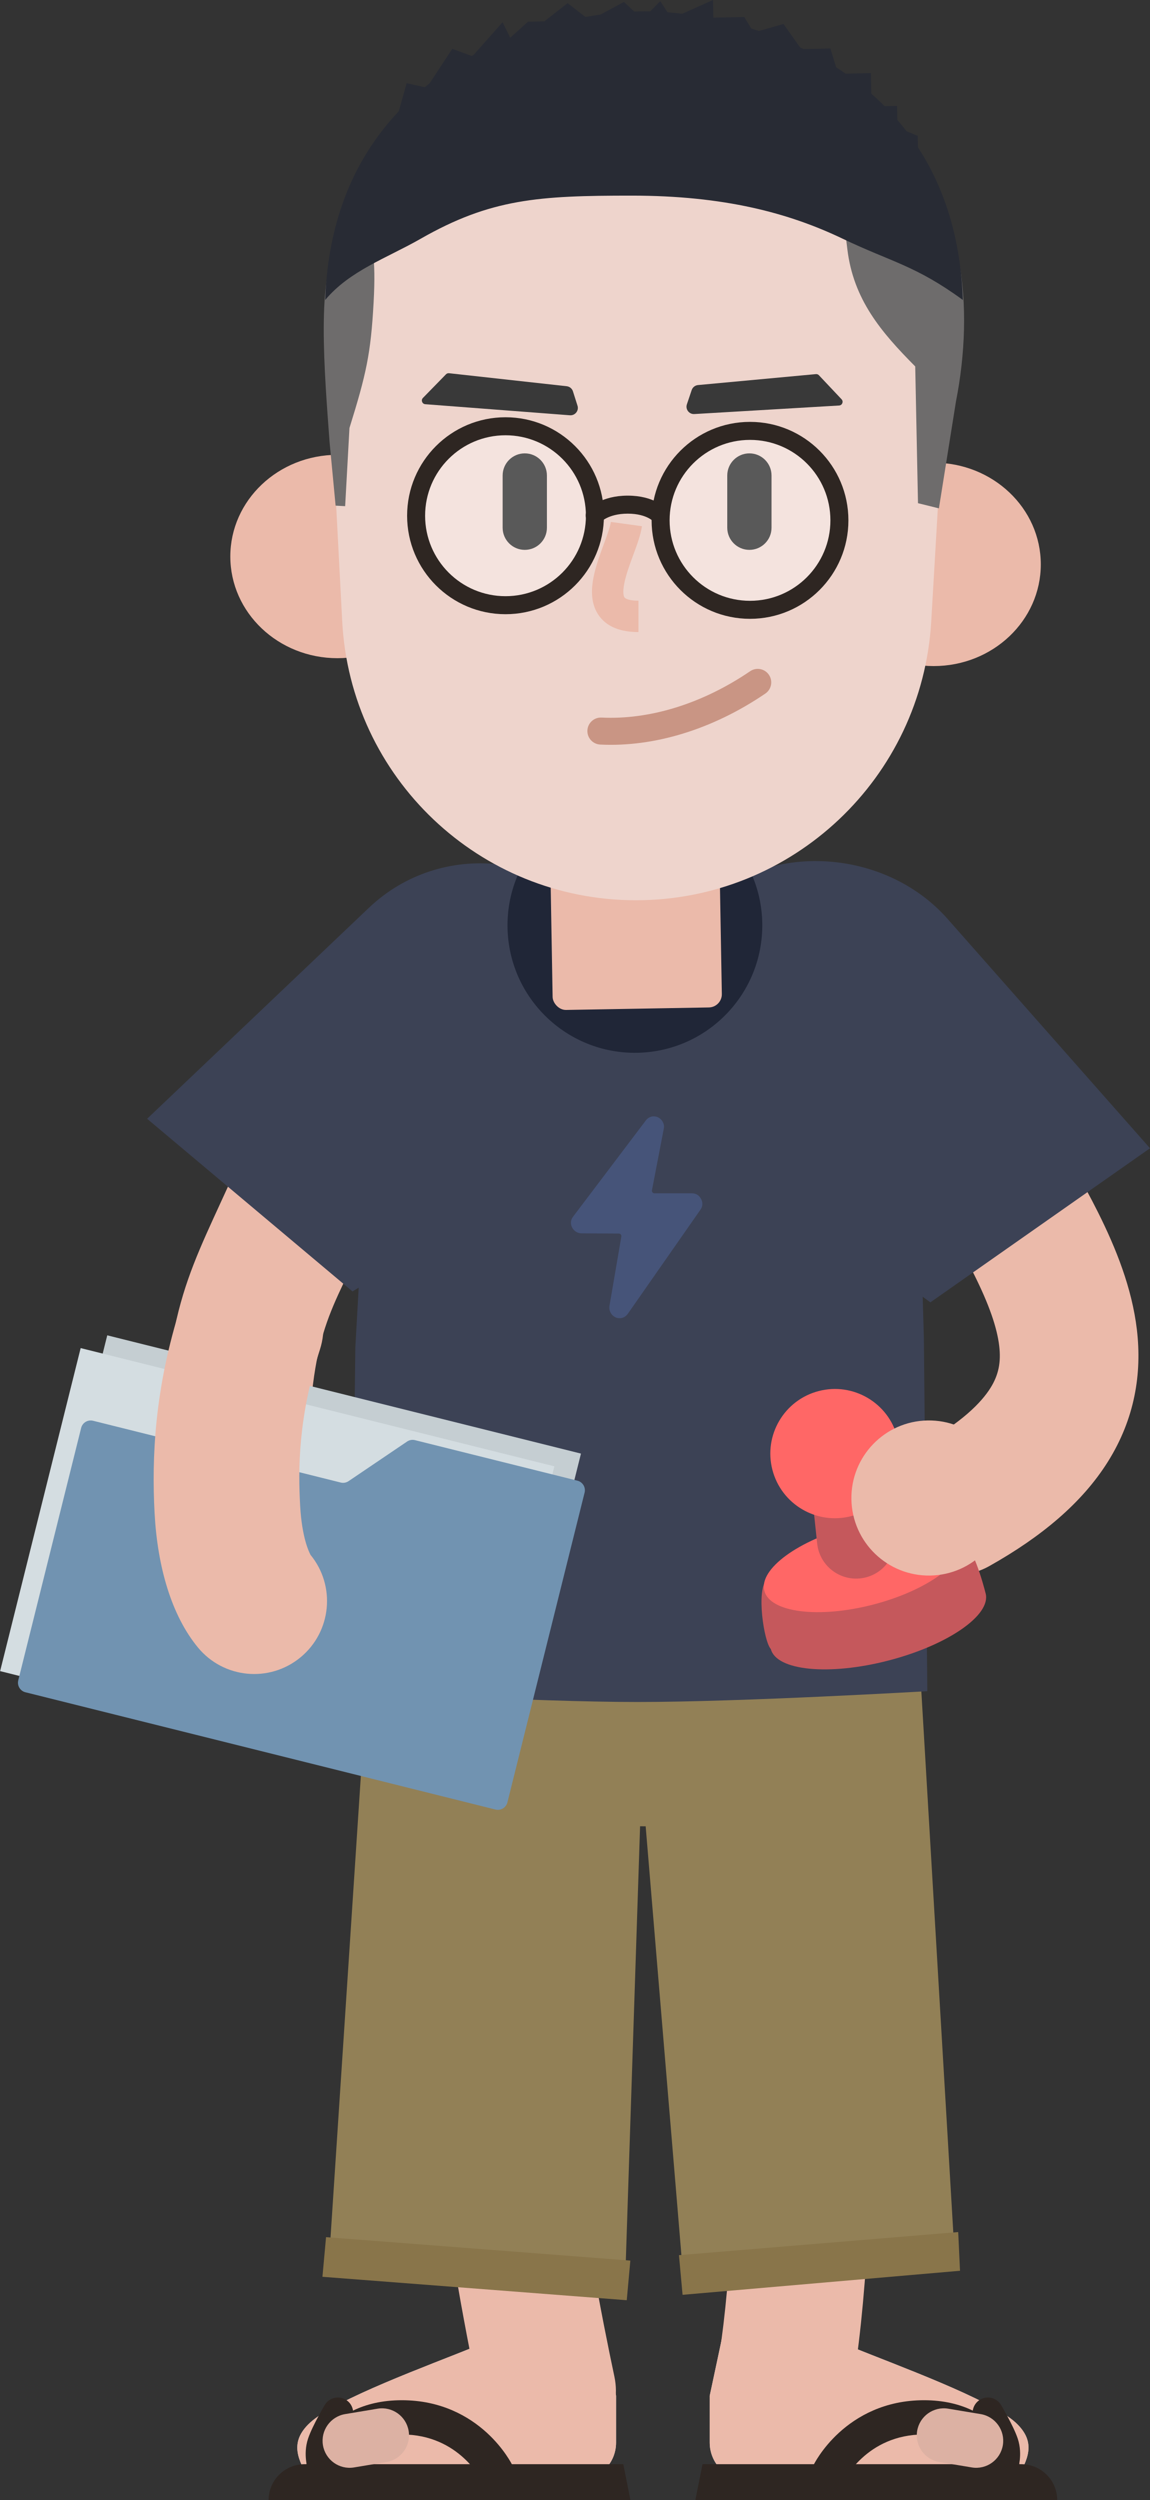 <svg xmlns:xlink="http://www.w3.org/1999/xlink" xmlns="http://www.w3.org/2000/svg" fill="none" viewBox="0 0 1024 2224.74" height="2224.74" width="1024">
	<rect x="0" y="0" width="1024" height="2224.74" fill="#333333" stroke="none"/>
	<desc>
			Created with Pixso.
	</desc>
	<path fill="#C4C4C4" fill-rule="evenodd" d="M276.013 2155.8C298.46 2134.95 382.369 2104.49 421.917 2088.46L527.738 2033.94L548.581 2131.75L548.581 2173.43C548.581 2192.03 533.507 2207.1 514.911 2207.1L276.013 2207.1C265.325 2188.94 257.121 2173.34 276.013 2155.8Z"></path>
	<path fill="#EBBAAA" fill-rule="evenodd" d="M276.013 2155.8C298.46 2134.95 382.369 2104.49 421.917 2088.46L527.738 2033.94L548.581 2131.75L548.581 2173.43C548.581 2192.03 533.507 2207.1 514.911 2207.1L276.013 2207.1C265.325 2188.94 257.121 2173.34 276.013 2155.8Z"></path>
	<path fill="#2E2622" fill-rule="evenodd" d="M239.137 2224.74C239.137 2207.02 253.493 2192.67 271.204 2192.67L554.995 2192.67L561.408 2224.74L239.137 2224.74Z"></path>
	<path fill="#2E2622" fill-rule="evenodd" d="M312.598 2153.9L312.581 2153.94L312.505 2154.06C312.437 2154.19 312.331 2154.37 312.194 2154.61C311.922 2155.07 311.521 2155.76 311.03 2156.63C310.044 2158.36 308.701 2160.75 307.267 2163.43C304.242 2169.09 301.359 2174.97 300.166 2178.55C299.395 2180.86 299.31 2183.52 299.579 2185.95C299.708 2187.11 299.9 2188.06 300.044 2188.66C300.115 2188.97 300.173 2189.16 300.198 2189.26C300.203 2189.27 300.206 2189.29 300.209 2189.29C302.499 2196.39 298.645 2204.04 291.547 2206.4C284.407 2208.79 276.688 2204.92 274.309 2197.79L287.133 2193.51C274.309 2197.79 274.307 2197.79 274.306 2197.77L274.303 2197.77L274.298 2197.76L274.287 2197.72L274.259 2197.63C274.239 2197.58 274.216 2197.5 274.192 2197.42C274.142 2197.26 274.081 2197.07 274.012 2196.83C273.876 2196.36 273.708 2195.74 273.528 2194.98C273.172 2193.47 272.762 2191.42 272.489 2188.97C271.958 2184.19 271.872 2177.23 274.309 2169.92C276.323 2163.88 280.253 2156.13 283.241 2150.57C284.812 2147.64 286.276 2145.02 287.344 2143.15C287.88 2142.2 288.321 2141.43 288.628 2140.9C288.784 2140.64 288.906 2140.44 288.991 2140.29L289.092 2140.12L289.132 2140.05C289.132 2140.05 289.134 2140.05 300.48 2146.75L289.134 2140.05C292.962 2133.56 301.319 2131.41 307.8 2135.24C314.279 2139.07 316.427 2147.43 312.598 2153.9Z"></path>
	<path fill="#2E2622" fill-rule="evenodd" d="M301.338 2203.83C301.342 2203.82 301.343 2203.82 286.435 2200.69C271.528 2197.56 271.531 2197.56 271.531 2197.55L271.536 2197.53L271.544 2197.48L271.564 2197.39C271.581 2197.32 271.6 2197.24 271.621 2197.15C271.664 2196.95 271.722 2196.71 271.792 2196.42C271.933 2195.86 272.134 2195.11 272.401 2194.21C272.937 2192.42 273.753 2189.96 274.943 2187.09C277.308 2181.39 281.225 2173.79 287.499 2166.15C300.426 2150.44 322.479 2135.75 357.784 2135.75C392.809 2135.75 417.571 2150.17 433.382 2164.58C441.224 2171.73 446.875 2178.88 450.598 2184.29C452.466 2187 453.867 2189.31 454.833 2190.99C455.317 2191.84 455.692 2192.53 455.963 2193.06C456.099 2193.31 456.21 2193.52 456.293 2193.7C456.337 2193.78 456.372 2193.86 456.402 2193.91L456.441 2193.99L456.458 2194.02L456.465 2194.04C456.468 2194.05 456.471 2194.05 442.761 2200.69C429.049 2207.33 429.052 2207.33 429.056 2207.34L429.062 2207.34L429.072 2207.38L429.085 2207.39L429.086 2207.39C429.077 2207.38 429.043 2207.31 428.989 2207.22C428.878 2206.99 428.677 2206.62 428.384 2206.11C427.796 2205.08 426.842 2203.51 425.503 2201.56C422.814 2197.64 418.645 2192.37 412.857 2187.09C401.413 2176.66 383.685 2166.22 357.784 2166.22C332.161 2166.22 318.541 2176.38 311.026 2185.52C307.077 2190.32 304.582 2195.14 303.089 2198.75C302.349 2200.55 301.874 2201.97 301.603 2202.89C301.467 2203.35 301.383 2203.67 301.342 2203.83C301.323 2203.91 301.313 2203.96 301.313 2203.96L301.321 2203.91L301.331 2203.88L301.335 2203.85L301.338 2203.83Z"></path>
	<path fill="#DCB1A3" fill-rule="evenodd" d="M287.564 2175.79C285.382 2162.67 294.232 2150.3 307.333 2148.1L336.194 2143.29C349.296 2141.11 361.687 2149.96 363.87 2163.06C366.054 2176.17 357.204 2188.55 344.101 2190.75L315.241 2195.56C302.14 2197.74 289.748 2188.89 287.564 2175.79Z"></path>
	<path fill="#C4C4C4" fill-rule="evenodd" d="M904.523 2155.8C882.076 2134.95 798.169 2104.49 758.619 2088.46L652.799 2033.94L631.955 2131.75L631.955 2173.43C631.955 2192.03 647.03 2207.1 665.625 2207.1L904.523 2207.1C915.212 2188.94 923.415 2173.34 904.523 2155.8Z"></path>
	<path fill="#EBBAAA" fill-rule="evenodd" d="M904.523 2155.8C882.076 2134.95 798.169 2104.49 758.619 2088.46L652.799 2033.94L631.955 2131.75L631.955 2173.43C631.955 2192.03 647.03 2207.1 665.625 2207.1L904.523 2207.1C915.212 2188.94 923.415 2173.34 904.523 2155.8Z"></path>
	<path fill="#2E2622" fill-rule="evenodd" d="M941.4 2224.74C941.4 2207.02 927.044 2192.67 909.333 2192.67L625.542 2192.67L619.128 2224.74L941.4 2224.74Z"></path>
	<path fill="#2E2622" fill-rule="evenodd" d="M867.939 2153.9L867.958 2153.94L868.033 2154.06C868.103 2154.19 868.207 2154.37 868.343 2154.61C868.617 2155.07 869.016 2155.76 869.507 2156.63C870.493 2158.36 871.837 2160.75 873.27 2163.43C876.295 2169.09 879.178 2174.97 880.371 2178.55C881.142 2180.86 881.227 2183.52 880.958 2185.95C880.83 2187.11 880.639 2188.06 880.493 2188.66C880.423 2188.97 880.365 2189.16 880.339 2189.26C880.334 2189.27 880.331 2189.29 880.328 2189.29C878.038 2196.39 881.894 2204.04 888.991 2206.4C896.13 2208.79 903.849 2204.92 906.23 2197.79L893.406 2193.51C906.23 2197.79 906.231 2197.79 906.231 2197.77L906.235 2197.77L906.24 2197.76L906.252 2197.72L906.28 2197.63C906.299 2197.58 906.321 2197.5 906.347 2197.42C906.397 2197.26 906.456 2197.07 906.525 2196.83C906.661 2196.36 906.83 2195.74 907.009 2194.98C907.365 2193.47 907.775 2191.42 908.048 2188.97C908.579 2184.19 908.665 2177.23 906.23 2169.92C904.216 2163.88 900.285 2156.13 897.298 2150.57C895.725 2147.64 894.262 2145.02 893.193 2143.15C892.658 2142.2 892.218 2141.43 891.909 2140.9C891.753 2140.64 891.631 2140.44 891.546 2140.29L891.447 2140.12L891.405 2140.05C891.405 2140.05 891.405 2140.05 880.057 2146.75L891.405 2140.05C887.577 2133.56 879.219 2131.41 872.739 2135.24C866.259 2139.07 864.11 2147.43 867.939 2153.9Z"></path>
	<path fill="#2E2622" fill-rule="evenodd" d="M879.199 2203.83C879.197 2203.82 879.196 2203.82 894.104 2200.69C909.01 2197.56 909.007 2197.56 909.007 2197.55L909.003 2197.53L908.994 2197.48L908.973 2197.39C908.957 2197.32 908.939 2197.24 908.917 2197.15C908.874 2196.95 908.817 2196.71 908.745 2196.42C908.604 2195.86 908.405 2195.11 908.136 2194.21C907.601 2192.42 906.784 2189.96 905.596 2187.09C903.23 2181.39 899.313 2173.79 893.039 2166.15C880.111 2150.44 858.059 2135.75 822.755 2135.75C787.728 2135.75 762.968 2150.17 747.156 2164.58C739.314 2171.73 733.662 2178.88 729.939 2184.29C728.071 2187 726.67 2189.31 725.705 2190.99C725.222 2191.84 724.845 2192.53 724.574 2193.06C724.438 2193.31 724.329 2193.52 724.244 2193.7C724.202 2193.78 724.166 2193.86 724.136 2193.91L724.096 2193.99L724.081 2194.02L724.072 2194.04C724.069 2194.05 724.066 2194.05 737.778 2200.69C751.488 2207.33 751.485 2207.33 751.482 2207.34L751.477 2207.34L751.467 2207.38L751.453 2207.39L751.451 2207.39C751.462 2207.38 751.494 2207.31 751.549 2207.22C751.659 2206.99 751.862 2206.62 752.155 2206.11C752.742 2205.08 753.696 2203.51 755.035 2201.56C757.725 2197.64 761.894 2192.37 767.68 2187.09C779.126 2176.66 796.853 2166.22 822.755 2166.22C848.376 2166.22 861.998 2176.38 869.513 2185.52C873.46 2190.32 875.957 2195.14 877.45 2198.75C878.189 2200.55 878.663 2201.97 878.936 2202.89C879.071 2203.35 879.156 2203.67 879.196 2203.83C879.217 2203.91 879.226 2203.96 879.225 2203.96L879.217 2203.91L879.208 2203.88L879.202 2203.85L879.199 2203.83Z"></path>
	<path fill="#DCB1A3" fill-rule="evenodd" d="M892.972 2175.79C895.156 2162.67 886.305 2150.3 873.203 2148.1L844.343 2143.29C831.24 2141.11 818.85 2149.96 816.666 2163.06C814.482 2176.17 823.333 2188.55 836.435 2190.75L865.295 2195.56C878.397 2197.74 890.788 2188.89 892.972 2175.79Z"></path>
	<path fill="#EBBAAA" fill-rule="evenodd" d="M685.602 1539.82C718.475 1533.02 750.637 1554.16 757.438 1587.03C768.575 1640.85 775.12 1739.3 775.947 1839.89C776.778 1941.14 771.881 2052.09 757.76 2131.52C751.886 2164.57 720.329 2186.6 687.278 2180.73C654.226 2174.84 632.196 2143.29 638.073 2110.25C650.236 2041.81 655.196 1939.63 654.385 1840.9C653.569 1741.51 646.971 1653.12 638.395 1611.65C631.594 1578.78 652.729 1546.62 685.602 1539.82Z"></path>
	<path fill="#EBBAAA" fill-rule="evenodd" d="M458.046 1537.88C425.011 1531.92 393.396 1553.87 387.434 1586.9C370.709 1679.56 375.888 1791.97 387.076 1891.53C398.391 1992.24 416.488 2084.93 428.183 2140.07C435.148 2172.9 467.417 2193.88 500.254 2186.9C533.093 2179.94 554.067 2147.67 547.101 2114.83C535.797 2061.54 518.574 1973.14 507.882 1877.97C497.061 1781.66 493.543 1683.4 507.065 1608.5C513.028 1575.46 491.083 1543.85 458.046 1537.88Z"></path>
	<path fill="#928056" fill-rule="evenodd" d="M326.309 1504.43L573.914 1504.43L556.637 2030.32L293.832 1998.16L326.309 1504.43Z"></path>
	<path fill="#89754A" fill-rule="evenodd" d="M287.115 2025.93L290.322 1990.65L561.286 2011.5L558.079 2046.77L287.115 2025.93Z"></path>
	<path fill="#928056" fill-rule="evenodd" d="M573.214 1625.07C676.26 1625.07 759.796 1585.5 759.796 1536.69C759.796 1487.88 676.26 1448.31 573.214 1448.31C470.167 1448.31 386.631 1487.88 386.631 1536.69C386.631 1585.5 470.167 1625.07 573.214 1625.07Z"></path>
	<path fill="#928056" fill-rule="evenodd" d="M564.853 1504.43L820.36 1504.43L848.974 1988.69L608.469 2027.12L564.853 1504.43Z"></path>
	<path fill="#89754A" fill-rule="evenodd" d="M854.819 2020.56L853.216 1986.11L604.576 2006.69L607.783 2041.96L854.819 2020.56Z"></path>
	<path fill="#EBBAAA" fill-rule="evenodd" d="M839.163 961.08C868.555 943.817 906.376 953.65 923.639 983.042C926.464 987.853 929.336 992.715 932.232 997.618C947.957 1024.25 964.375 1052.05 977.75 1078.81C993.62 1110.56 1007.94 1145.98 1012.33 1183.21C1016.93 1222.32 1010.42 1262.42 986.607 1300.48C963.725 1337.04 927.649 1367.28 880.939 1393.51C851.218 1410.2 813.594 1399.64 796.902 1369.92C780.209 1340.2 790.771 1302.57 820.492 1285.88C856.57 1265.62 873.809 1248.03 881.965 1234.99C889.192 1223.45 891.443 1212.17 889.733 1197.65C887.803 1181.26 880.734 1160.81 867.335 1134C856.062 1111.45 842.244 1088.03 826.47 1061.29C823.45 1056.18 820.359 1050.94 817.2 1045.56C799.937 1016.17 809.77 978.345 839.163 961.08Z"></path>
	<path fill="#EBBAAA" fill-rule="evenodd" d="M410.515 824.191C441.923 841.451 453.391 880.905 436.131 912.313C421.36 939.191 404.763 965.194 389.173 989.619C384.799 996.472 380.505 1003.2 376.352 1009.79C356.774 1040.85 338.414 1071.68 322.254 1107.16C290.551 1176.77 273.846 1188.75 273.846 1336.54C273.846 1372.37 244.795 1401.42 208.957 1401.42C173.119 1401.42 144.067 1372.37 144.067 1336.54C144.067 1172.19 163.966 1141.6 204.147 1053.37C223.927 1009.94 245.927 973.325 266.56 940.589C271.612 932.576 276.488 924.931 281.207 917.533C296.345 893.801 309.871 872.599 322.395 849.81C339.653 818.402 379.107 806.933 410.515 824.191Z"></path>
	<path fill="#3C4255" fill-rule="evenodd" d="M328.41 807.844C392.706 746.723 496.44 757.709 546.508 830.938C593.197 899.229 572.887 992.725 502.073 1035.49L313.869 1149.14L131.003 995.507L328.41 807.844Z"></path>
	<path fill="#3C4255" fill-rule="evenodd" d="M843.699 817.586C784.977 751.094 671.609 747.571 615.35 816.159C562.885 880.119 584.042 980.455 650.859 1029.23L828.44 1158.85L1024 1021.74L843.699 817.586Z"></path>
	<path fill="#3C4255" fill-rule="evenodd" d="M331.066 938.396C336.359 844.369 413.298 770.356 507.459 768.711L632.538 766.529C731.023 764.81 812.559 842.644 815.415 941.102L822.638 1190.14L825.726 1504.84C825.726 1504.84 660.814 1514.46 567.82 1514.46C474.827 1514.46 312.674 1504.84 312.674 1504.84L316.407 1198.89L331.066 938.396Z"></path>
	<path fill="#465479" fill-rule="evenodd" d="M624.274 1066.92C622.489 1063.5 619.796 1061.83 616.029 1061.83L582.749 1061.83C582.071 1061.83 581.428 1061.53 580.996 1061C580.564 1060.48 580.388 1059.79 580.517 1059.13L590.955 1004.9C591.131 1004.15 591.238 1003.39 591.273 1002.63C591.258 997.698 587.105 993.374 582.37 993.374L581.1 993.374C578.831 993.724 576.77 994.899 575.313 996.676L574.822 997.327L510.212 1082.72C508.045 1085.5 507.77 1089.31 509.516 1092.37C511.124 1095.45 514.289 1097.4 517.76 1097.45L551.041 1097.63C551.708 1097.63 552.34 1097.93 552.768 1098.44C553.197 1098.95 553.378 1099.63 553.265 1100.29L542.676 1162.08C542.017 1166.32 544.279 1170.48 548.197 1172.23L548.288 1172.28C549.442 1172.78 550.699 1173.01 551.956 1172.94C554.634 1172.94 557.054 1171.64 558.945 1169.15L623.525 1076.66C625.742 1073.87 626.038 1070.01 624.274 1066.92L624.274 1066.92Z"></path>
	<path fill="#202637" fill-rule="evenodd" d="M567.314 936.788C629.951 935.695 679.842 884.031 678.749 821.394C677.655 758.757 625.991 708.866 563.354 709.959C500.717 711.053 450.826 762.716 451.92 825.353C453.013 887.99 504.677 937.882 567.314 936.788Z"></path>
	<rect fill="#EBBAAA" transform="rotate(-1 488.838 701.959)" height="196.94" width="150.701" rx="11.749" y="701.959" x="488.838"></rect>
	<path fill="#C5585C" fill-rule="evenodd" d="M877.654 1417.87C882.649 1437.19 843.879 1463.92 791.059 1477.58C738.24 1491.24 691.371 1486.65 686.375 1467.34C680.062 1460.59 673.327 1414.32 682.66 1405.86C697.597 1392.33 736.77 1401.77 769.279 1393.36C801.787 1384.95 832.741 1359.66 852.366 1364.25C866.209 1373.62 875.624 1410.02 877.654 1417.87Z"></path>
	<path fill="#FF6766" fill-rule="evenodd" d="M777.426 1427.8C825.91 1415.26 861.165 1389.44 856.169 1370.13C851.174 1350.81 807.821 1345.32 759.337 1357.86C710.853 1370.4 675.598 1396.22 680.593 1415.53C685.588 1434.85 728.942 1440.34 777.426 1427.8Z"></path>
	<path fill="#C5585C" fill-rule="evenodd" d="M722.733 1327.18C721.324 1313.85 729.879 1301.51 742.847 1298.16C755.424 1294.9 768.537 1301.06 774.071 1312.81L793.894 1354.92C803.209 1374.7 792.236 1398.08 771.066 1403.56C750.432 1408.89 729.879 1394.65 727.635 1373.45L722.733 1327.18Z"></path>
	<path fill="#FF6766" fill-rule="evenodd" d="M757.833 1349.11C788.579 1341.16 807.058 1309.78 799.107 1279.04C791.155 1248.29 759.785 1229.81 729.039 1237.77C698.292 1245.72 679.814 1277.09 687.765 1307.83C695.717 1338.58 727.087 1357.06 757.833 1349.11Z"></path>
	<path fill="#EBBAAA" fill-rule="evenodd" d="M828.334 1401.95C866.444 1401.28 896.799 1369.85 896.134 1331.74C895.469 1293.63 864.035 1263.27 825.925 1263.94C787.815 1264.6 757.46 1296.04 758.125 1334.15C758.79 1372.26 790.224 1402.61 828.334 1401.95Z"></path>
	<rect fill="#C5CED2" transform="matrix(-0.97 -0.242 -0.242 0.97 517.312 1293.43)" height="296.336" width="434.859"></rect>
	<rect fill="#D4DDE1" transform="matrix(-0.97 -0.242 -0.242 0.97 493.633 1304.78)" height="296.336" width="434.859"></rect>
	<path fill="#7193B1" fill-rule="evenodd" d="M520.538 1328.16C521.71 1323.46 518.851 1318.7 514.151 1317.53L369.512 1281.47C367.098 1280.86 364.542 1281.32 362.48 1282.71L310.385 1317.94C308.323 1319.33 305.765 1319.79 303.351 1319.18L82.887 1264.22C78.188 1263.04 73.43 1265.9 72.258 1270.6L16.264 1495.18C15.092 1499.88 17.952 1504.64 22.65 1505.81L441.19 1610.16C445.888 1611.33 450.646 1608.48 451.817 1603.78L520.538 1328.16Z"></path>
	<path fill="#EBBAAA" fill-rule="evenodd" d="M242.958 1119.19C277.077 1130.16 295.845 1166.7 284.879 1200.82C265.206 1262.03 265.55 1308.16 267.253 1339.59C268.818 1368.47 275.246 1381.06 276.331 1383.19C276.504 1383.52 276.541 1383.6 276.398 1383.42C299.18 1411.09 295.223 1451.98 267.559 1474.76C239.895 1497.55 199 1493.59 176.217 1465.92C152.736 1437.41 140.257 1394.48 137.664 1346.61C134.957 1296.67 137.707 1234.59 161.323 1161.11C172.29 1126.99 208.84 1108.22 242.958 1119.19Z"></path>
	<path fill="#EBBAAA" fill-rule="evenodd" d="M300.48 585.671C353.165 585.671 395.875 545.159 395.875 495.186C395.875 445.212 353.165 404.701 300.48 404.701C247.794 404.701 205.084 445.212 205.084 495.186C205.084 545.159 247.794 585.671 300.48 585.671Z"></path>
	<path fill="#EBBAAA" fill-rule="evenodd" d="M831.365 592.687C884.051 592.687 926.761 552.176 926.761 502.202C926.761 452.229 884.051 411.717 831.365 411.717C778.68 411.717 735.97 452.229 735.97 502.202C735.97 552.176 778.68 592.687 831.365 592.687Z"></path>
	<path fill="#EED4CC" fill-rule="evenodd" d="M292.891 326.668C284.658 169.286 410.049 37.166 567.646 37.166C725.894 37.166 851.524 170.336 842.311 328.317L829.208 552.961C821.084 692.257 705.754 801.057 566.22 801.057C426.917 801.057 311.998 691.993 304.722 552.879L292.891 326.668Z"></path>
	<path fill="#C99584" fill-rule="evenodd" d="M534.467 662.522C582.365 664.872 634.436 649.135 681.478 617.149C686.97 613.414 688.395 605.935 684.66 600.443C680.926 594.951 673.447 593.526 667.955 597.261C625.107 626.396 578.152 640.586 535.645 638.5C529.012 638.175 523.371 643.288 523.045 649.922C522.72 656.555 527.833 662.196 534.467 662.522Z"></path>
	<path fill="#393939" fill-rule="evenodd" d="M504.626 343.67L399.833 332.095C398.83 331.985 397.829 332.342 397.124 333.066L376.577 354.1C374.627 356.094 375.896 359.458 378.677 359.671L507.464 369.521C512.109 369.877 515.639 365.418 514.227 360.978L510.167 348.211C509.38 345.735 507.209 343.955 504.626 343.67Z"></path>
	<path fill="#393939" fill-rule="evenodd" d="M621.528 342.635L726.506 332.891C727.513 332.796 728.507 333.172 729.2 333.908L749.376 355.296C751.291 357.326 749.965 360.667 747.18 360.831L618.241 368.432C613.589 368.705 610.137 364.187 611.627 359.771L615.908 347.077C616.738 344.616 618.941 342.875 621.528 342.635Z"></path>
	<path fill="#000000" fill-rule="evenodd" d="M467.278 403.414C478.166 403.414 486.991 412.238 486.991 423.127L486.991 469.564C486.991 480.451 478.165 489.277 467.278 489.277C456.389 489.277 447.565 480.451 447.565 469.563L447.565 423.127C447.565 412.238 456.391 403.412 467.278 403.414Z"></path>
	<path fill="#000000" fill-rule="evenodd" d="M667.287 403.414C678.175 403.414 687 412.238 687 423.127L687 469.564C687 480.451 678.174 489.277 667.287 489.277C656.398 489.277 647.574 480.451 647.574 469.563L647.574 423.127C647.574 412.238 656.4 403.412 667.287 403.414Z"></path>
	<path fill="#EBBAAA" fill-rule="evenodd" d="M537.579 484.389C541.087 474.881 543.381 468.505 543.941 464.428L571.608 468.224C570.592 475.628 567.196 484.817 564.297 492.658C564.122 493.129 563.951 493.594 563.781 494.054C560.449 503.087 557.388 511.551 555.904 519.05C554.323 527.035 555.29 530.4 555.972 531.47C555.972 531.47 555.974 531.471 555.976 531.474C556.064 531.624 557.767 534.502 568.52 534.502L568.52 562.428C553.162 562.428 539.851 558.112 532.434 546.499C525.663 535.893 526.614 523.195 528.509 513.626C530.495 503.592 534.39 493.034 537.56 484.44L537.579 484.389Z"></path>
	<path fill="#6E6C6C" fill-rule="evenodd" d="M754.486 221.545C749.131 176.604 744.298 144.333 740.728 114.372C738.199 93.149 737.936 87.736 798.267 132.205C858.597 176.674 867.642 274.236 851.23 357.161L836.037 452.346L817.409 447.742L814.951 326.064C784.553 295.466 759.841 266.487 754.486 221.545Z"></path>
	<path fill="#6E6C6C" fill-rule="evenodd" d="M332.655 269.48C335.147 224.293 330.056 226.62 331.717 196.495C332.894 175.157 340.247 179.826 302.155 218.953C281.13 240.548 289.046 333.33 293.521 394.01L298.839 449.936L307.337 450.405L311.173 380.839C326.19 332.634 330.163 314.667 332.655 269.48Z"></path>
	<path fill="#282B34" fill-rule="evenodd" d="M574.238 10.061L574.236 10.061C574.11 10.061 573.981 10.061 573.853 10.061C573.727 10.061 573.598 10.061 573.471 10.061L573.47 10.061C491.995 10.344 296.915 55.518 289.584 266.926C311.247 240.885 344.704 229.525 374.42 212.531C436.976 176.758 479.705 174.067 562.247 174.067C644.787 174.067 702.359 189.427 750.607 212.531C793.766 233.2 815.177 236.121 857.359 266.926C850.027 55.519 655.708 10.344 574.238 10.061Z"></path>
	<path fill="#282B34" fill-rule="evenodd" d="M362.103 74.043L345.381 133.44L565.791 99.306L817.682 145.353L817.152 120.914L799.183 113.445L798.766 94.242L776.116 94.735L775.471 65.058L746.35 65.691L739.385 43.137L713.497 43.7L697.635 21.34L671.092 28.903L662.698 15.113L635.195 15.711L634.853 0L597.983 16.52L587.935 1.02L572.097 17.083L555.576 1.723L525.178 18.103L505.422 2.813L484.731 18.982L470.171 19.298L454.295 33.615L447.521 19.791L420.661 50.065L402.714 43.469L379.993 78.02L362.103 74.043Z"></path>
	<path fill-opacity="0.35" fill="#FFFFFF" fill-rule="evenodd" d="M537.758 458.907C537.758 507.302 498.526 546.534 450.129 546.534C401.734 546.534 362.501 507.302 362.501 458.907C362.501 410.51 401.734 371.278 450.129 371.278C498.526 371.278 537.758 410.51 537.758 458.907Z"></path>
	<path fill-opacity="1" fill="#2E2622" fill-rule="evenodd" clip-rule="evenodd" d="M537.757 458.907C537.757 507.303 498.525 546.535 450.128 546.535C401.733 546.535 362.501 507.303 362.501 458.907C362.501 410.51 401.733 371.278 450.128 371.278C498.525 371.278 537.757 410.51 537.757 458.907ZM521.722 458.907C521.722 498.447 489.668 530.501 450.127 530.501C410.587 530.501 378.533 498.447 378.533 458.907C378.533 419.366 410.587 387.312 450.127 387.312C489.668 387.312 521.722 419.366 521.722 458.907Z"></path>
	<path fill-opacity="0.35" fill="#FFFFFF" fill-rule="evenodd" d="M755.46 463.015C755.46 511.41 716.228 550.642 667.831 550.642C619.436 550.642 580.204 511.41 580.204 463.015C580.204 414.618 619.436 375.386 667.831 375.386C716.228 375.386 755.46 414.618 755.46 463.015Z"></path>
	<path fill-opacity="1" fill="#2E2622" fill-rule="evenodd" clip-rule="evenodd" d="M755.459 463.015C755.459 511.41 716.227 550.642 667.831 550.642C619.435 550.642 580.203 511.41 580.203 463.015C580.203 414.618 619.435 375.386 667.831 375.386C716.227 375.386 755.459 414.618 755.459 463.015ZM739.428 463.015C739.428 502.555 707.374 534.609 667.832 534.609C628.292 534.609 596.238 502.555 596.238 463.015C596.238 423.473 628.292 391.419 667.832 391.419C707.374 391.419 739.428 423.473 739.428 463.015Z"></path>
	<path fill="#2E2622" fill-rule="evenodd" d="M577.454 460.951C574 459.147 568.076 457.057 558.98 457.057C549.883 457.057 543.756 459.149 540.082 461.003C538.227 461.939 536.949 462.838 536.201 463.432C535.826 463.728 535.584 463.948 535.469 464.057C535.437 464.087 535.414 464.11 535.403 464.121C532.426 467.312 527.43 467.538 524.175 464.604C520.886 461.639 520.625 456.571 523.59 453.282L529.487 458.599C523.59 453.282 523.593 453.279 523.596 453.274L523.603 453.268L523.615 453.252L523.646 453.22C523.667 453.196 523.691 453.17 523.716 453.143C523.769 453.087 523.83 453.023 523.902 452.949C524.043 452.803 524.225 452.625 524.444 452.417C524.884 452 525.48 451.469 526.241 450.866C527.768 449.657 529.955 448.153 532.86 446.688C538.712 443.736 547.305 441.023 558.98 441.023C570.657 441.023 579.129 443.738 584.876 446.739C587.728 448.227 589.856 449.76 591.339 451.001C592.08 451.621 592.658 452.168 593.086 452.601C593.3 452.817 593.476 453.005 593.615 453.159C593.685 453.236 593.745 453.303 593.797 453.363C593.824 453.393 593.846 453.42 593.869 453.446L593.899 453.481L593.912 453.499L593.92 453.507C593.923 453.51 593.927 453.515 587.85 458.583L593.927 453.515C596.763 456.914 596.306 461.969 592.905 464.806C589.55 467.605 584.579 467.196 581.724 463.914C581.714 463.905 581.701 463.89 581.684 463.873C581.592 463.78 581.382 463.576 581.047 463.295C580.378 462.734 579.203 461.865 577.454 460.951Z"></path>
	<defs></defs>
</svg>
